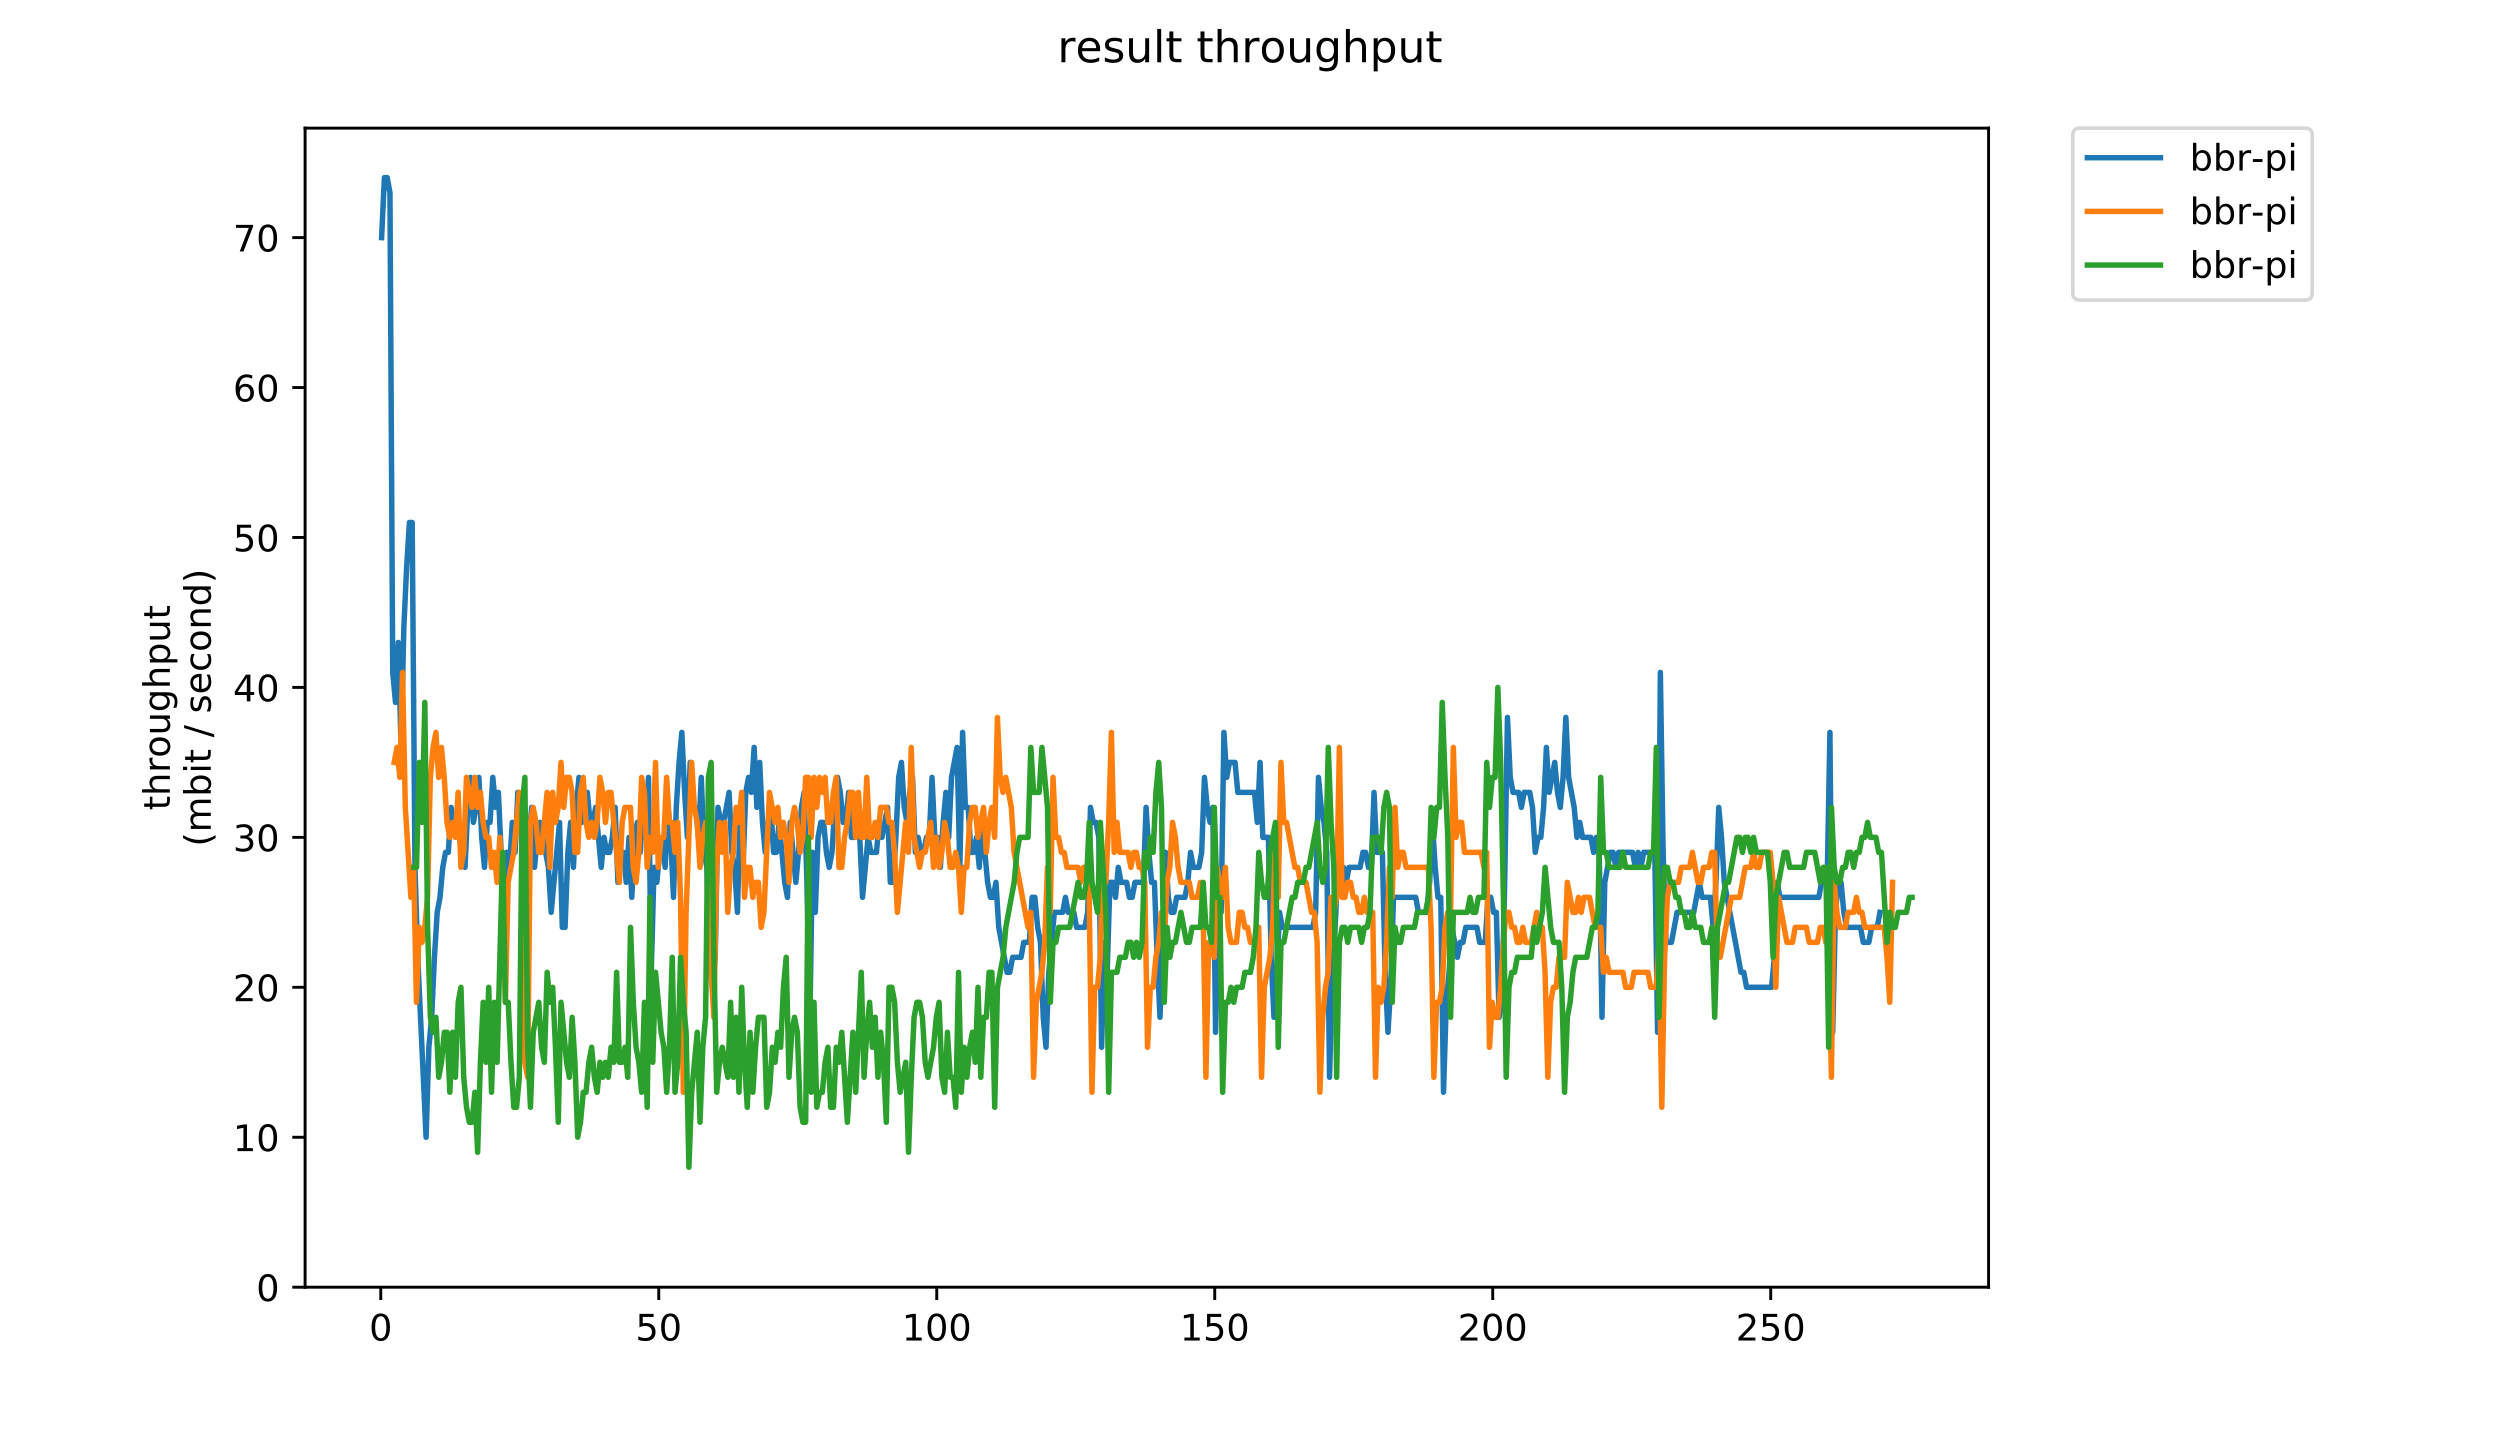 <?xml version="1.0" encoding="utf-8" standalone="no"?>
<!DOCTYPE svg PUBLIC "-//W3C//DTD SVG 1.1//EN"
  "http://www.w3.org/Graphics/SVG/1.1/DTD/svg11.dtd">
<!-- Created with matplotlib (https://matplotlib.org/) -->
<svg height="396pt" version="1.1" viewBox="0 0 684 396" width="684pt" xmlns="http://www.w3.org/2000/svg" xmlns:xlink="http://www.w3.org/1999/xlink">
 <defs>
  <style type="text/css">
*{stroke-linecap:butt;stroke-linejoin:round;}
  </style>
 </defs>
 <g id="figure_1">
  <g id="patch_1">
   <path d="M 0 396 
L 684 396 
L 684 0 
L 0 0 
z
" style="fill:#ffffff;"/>
  </g>
  <g id="axes_1">
   <g id="patch_2">
    <path d="M 83.472 352.174 
L 544.074 352.174 
L 544.074 35.062 
L 83.472 35.062 
z
" style="fill:#ffffff;"/>
   </g>
   <g id="matplotlib.axis_1">
    <g id="xtick_1">
     <g id="line2d_1">
      <defs>
       <path d="M 0 0 
L 0 3.5 
" id="m0b54de9780" style="stroke:#000000;stroke-width:0.8;"/>
      </defs>
      <g>
       <use style="stroke:#000000;stroke-width:0.8;" x="104.179" xlink:href="#m0b54de9780" y="352.174"/>
      </g>
     </g>
     <g id="text_1">
      <!-- 0 -->
      <defs>
       <path d="M 31.781 66.406 
Q 24.172 66.406 20.328 58.906 
Q 16.5 51.422 16.5 36.375 
Q 16.5 21.391 20.328 13.891 
Q 24.172 6.391 31.781 6.391 
Q 39.453 6.391 43.281 13.891 
Q 47.125 21.391 47.125 36.375 
Q 47.125 51.422 43.281 58.906 
Q 39.453 66.406 31.781 66.406 
z
M 31.781 74.219 
Q 44.047 74.219 50.516 64.516 
Q 56.984 54.828 56.984 36.375 
Q 56.984 17.969 50.516 8.266 
Q 44.047 -1.422 31.781 -1.422 
Q 19.531 -1.422 13.062 8.266 
Q 6.594 17.969 6.594 36.375 
Q 6.594 54.828 13.062 64.516 
Q 19.531 74.219 31.781 74.219 
z
" id="DejaVuSans-48"/>
      </defs>
      <g transform="translate(100.998 366.773)scale(0.1 -0.1)">
       <use xlink:href="#DejaVuSans-48"/>
      </g>
     </g>
    </g>
    <g id="xtick_2">
     <g id="line2d_2">
      <g>
       <use style="stroke:#000000;stroke-width:0.8;" x="180.237" xlink:href="#m0b54de9780" y="352.174"/>
      </g>
     </g>
     <g id="text_2">
      <!-- 50 -->
      <defs>
       <path d="M 10.797 72.906 
L 49.516 72.906 
L 49.516 64.594 
L 19.828 64.594 
L 19.828 46.734 
Q 21.969 47.469 24.109 47.828 
Q 26.266 48.188 28.422 48.188 
Q 40.625 48.188 47.75 41.5 
Q 54.891 34.812 54.891 23.391 
Q 54.891 11.625 47.562 5.094 
Q 40.234 -1.422 26.906 -1.422 
Q 22.312 -1.422 17.547 -0.641 
Q 12.797 0.141 7.719 1.703 
L 7.719 11.625 
Q 12.109 9.234 16.797 8.062 
Q 21.484 6.891 26.703 6.891 
Q 35.156 6.891 40.078 11.328 
Q 45.016 15.766 45.016 23.391 
Q 45.016 31 40.078 35.438 
Q 35.156 39.891 26.703 39.891 
Q 22.75 39.891 18.812 39.016 
Q 14.891 38.141 10.797 36.281 
z
" id="DejaVuSans-53"/>
      </defs>
      <g transform="translate(173.874 366.773)scale(0.1 -0.1)">
       <use xlink:href="#DejaVuSans-53"/>
       <use x="63.623" xlink:href="#DejaVuSans-48"/>
      </g>
     </g>
    </g>
    <g id="xtick_3">
     <g id="line2d_3">
      <g>
       <use style="stroke:#000000;stroke-width:0.8;" x="256.294" xlink:href="#m0b54de9780" y="352.174"/>
      </g>
     </g>
     <g id="text_3">
      <!-- 100 -->
      <defs>
       <path d="M 12.406 8.297 
L 28.516 8.297 
L 28.516 63.922 
L 10.984 60.406 
L 10.984 69.391 
L 28.422 72.906 
L 38.281 72.906 
L 38.281 8.297 
L 54.391 8.297 
L 54.391 0 
L 12.406 0 
z
" id="DejaVuSans-49"/>
      </defs>
      <g transform="translate(246.75 366.773)scale(0.1 -0.1)">
       <use xlink:href="#DejaVuSans-49"/>
       <use x="63.623" xlink:href="#DejaVuSans-48"/>
       <use x="127.246" xlink:href="#DejaVuSans-48"/>
      </g>
     </g>
    </g>
    <g id="xtick_4">
     <g id="line2d_4">
      <g>
       <use style="stroke:#000000;stroke-width:0.8;" x="332.352" xlink:href="#m0b54de9780" y="352.174"/>
      </g>
     </g>
     <g id="text_4">
      <!-- 150 -->
      <g transform="translate(322.808 366.773)scale(0.1 -0.1)">
       <use xlink:href="#DejaVuSans-49"/>
       <use x="63.623" xlink:href="#DejaVuSans-53"/>
       <use x="127.246" xlink:href="#DejaVuSans-48"/>
      </g>
     </g>
    </g>
    <g id="xtick_5">
     <g id="line2d_5">
      <g>
       <use style="stroke:#000000;stroke-width:0.8;" x="408.409" xlink:href="#m0b54de9780" y="352.174"/>
      </g>
     </g>
     <g id="text_5">
      <!-- 200 -->
      <defs>
       <path d="M 19.188 8.297 
L 53.609 8.297 
L 53.609 0 
L 7.328 0 
L 7.328 8.297 
Q 12.938 14.109 22.625 23.891 
Q 32.328 33.688 34.812 36.531 
Q 39.547 41.844 41.422 45.531 
Q 43.312 49.219 43.312 52.781 
Q 43.312 58.594 39.234 62.25 
Q 35.156 65.922 28.609 65.922 
Q 23.969 65.922 18.812 64.312 
Q 13.672 62.703 7.812 59.422 
L 7.812 69.391 
Q 13.766 71.781 18.938 73 
Q 24.125 74.219 28.422 74.219 
Q 39.75 74.219 46.484 68.547 
Q 53.219 62.891 53.219 53.422 
Q 53.219 48.922 51.531 44.891 
Q 49.859 40.875 45.406 35.406 
Q 44.188 33.984 37.641 27.219 
Q 31.109 20.453 19.188 8.297 
z
" id="DejaVuSans-50"/>
      </defs>
      <g transform="translate(398.865 366.773)scale(0.1 -0.1)">
       <use xlink:href="#DejaVuSans-50"/>
       <use x="63.623" xlink:href="#DejaVuSans-48"/>
       <use x="127.246" xlink:href="#DejaVuSans-48"/>
      </g>
     </g>
    </g>
    <g id="xtick_6">
     <g id="line2d_6">
      <g>
       <use style="stroke:#000000;stroke-width:0.8;" x="484.467" xlink:href="#m0b54de9780" y="352.174"/>
      </g>
     </g>
     <g id="text_6">
      <!-- 250 -->
      <g transform="translate(474.923 366.773)scale(0.1 -0.1)">
       <use xlink:href="#DejaVuSans-50"/>
       <use x="63.623" xlink:href="#DejaVuSans-53"/>
       <use x="127.246" xlink:href="#DejaVuSans-48"/>
      </g>
     </g>
    </g>
   </g>
   <g id="matplotlib.axis_2">
    <g id="ytick_1">
     <g id="line2d_7">
      <defs>
       <path d="M 0 0 
L -3.5 0 
" id="meb2eb3e13c" style="stroke:#000000;stroke-width:0.8;"/>
      </defs>
      <g>
       <use style="stroke:#000000;stroke-width:0.8;" x="83.472" xlink:href="#meb2eb3e13c" y="352.174"/>
      </g>
     </g>
     <g id="text_7">
      <!-- 0 -->
      <g transform="translate(70.11 355.973)scale(0.1 -0.1)">
       <use xlink:href="#DejaVuSans-48"/>
      </g>
     </g>
    </g>
    <g id="ytick_2">
     <g id="line2d_8">
      <g>
       <use style="stroke:#000000;stroke-width:0.8;" x="83.472" xlink:href="#meb2eb3e13c" y="311.151"/>
      </g>
     </g>
     <g id="text_8">
      <!-- 10 -->
      <g transform="translate(63.747 314.95)scale(0.1 -0.1)">
       <use xlink:href="#DejaVuSans-49"/>
       <use x="63.623" xlink:href="#DejaVuSans-48"/>
      </g>
     </g>
    </g>
    <g id="ytick_3">
     <g id="line2d_9">
      <g>
       <use style="stroke:#000000;stroke-width:0.8;" x="83.472" xlink:href="#meb2eb3e13c" y="270.127"/>
      </g>
     </g>
     <g id="text_9">
      <!-- 20 -->
      <g transform="translate(63.747 273.926)scale(0.1 -0.1)">
       <use xlink:href="#DejaVuSans-50"/>
       <use x="63.623" xlink:href="#DejaVuSans-48"/>
      </g>
     </g>
    </g>
    <g id="ytick_4">
     <g id="line2d_10">
      <g>
       <use style="stroke:#000000;stroke-width:0.8;" x="83.472" xlink:href="#meb2eb3e13c" y="229.104"/>
      </g>
     </g>
     <g id="text_10">
      <!-- 30 -->
      <defs>
       <path d="M 40.578 39.312 
Q 47.656 37.797 51.625 33 
Q 55.609 28.219 55.609 21.188 
Q 55.609 10.406 48.188 4.484 
Q 40.766 -1.422 27.094 -1.422 
Q 22.516 -1.422 17.656 -0.516 
Q 12.797 0.391 7.625 2.203 
L 7.625 11.719 
Q 11.719 9.328 16.594 8.109 
Q 21.484 6.891 26.812 6.891 
Q 36.078 6.891 40.938 10.547 
Q 45.797 14.203 45.797 21.188 
Q 45.797 27.641 41.281 31.266 
Q 36.766 34.906 28.719 34.906 
L 20.219 34.906 
L 20.219 43.016 
L 29.109 43.016 
Q 36.375 43.016 40.234 45.922 
Q 44.094 48.828 44.094 54.297 
Q 44.094 59.906 40.109 62.906 
Q 36.141 65.922 28.719 65.922 
Q 24.656 65.922 20.016 65.031 
Q 15.375 64.156 9.812 62.312 
L 9.812 71.094 
Q 15.438 72.656 20.344 73.438 
Q 25.25 74.219 29.594 74.219 
Q 40.828 74.219 47.359 69.109 
Q 53.906 64.016 53.906 55.328 
Q 53.906 49.266 50.438 45.094 
Q 46.969 40.922 40.578 39.312 
z
" id="DejaVuSans-51"/>
      </defs>
      <g transform="translate(63.747 232.903)scale(0.1 -0.1)">
       <use xlink:href="#DejaVuSans-51"/>
       <use x="63.623" xlink:href="#DejaVuSans-48"/>
      </g>
     </g>
    </g>
    <g id="ytick_5">
     <g id="line2d_11">
      <g>
       <use style="stroke:#000000;stroke-width:0.8;" x="83.472" xlink:href="#meb2eb3e13c" y="188.08"/>
      </g>
     </g>
     <g id="text_11">
      <!-- 40 -->
      <defs>
       <path d="M 37.797 64.312 
L 12.891 25.391 
L 37.797 25.391 
z
M 35.203 72.906 
L 47.609 72.906 
L 47.609 25.391 
L 58.016 25.391 
L 58.016 17.188 
L 47.609 17.188 
L 47.609 0 
L 37.797 0 
L 37.797 17.188 
L 4.891 17.188 
L 4.891 26.703 
z
" id="DejaVuSans-52"/>
      </defs>
      <g transform="translate(63.747 191.879)scale(0.1 -0.1)">
       <use xlink:href="#DejaVuSans-52"/>
       <use x="63.623" xlink:href="#DejaVuSans-48"/>
      </g>
     </g>
    </g>
    <g id="ytick_6">
     <g id="line2d_12">
      <g>
       <use style="stroke:#000000;stroke-width:0.8;" x="83.472" xlink:href="#meb2eb3e13c" y="147.057"/>
      </g>
     </g>
     <g id="text_12">
      <!-- 50 -->
      <g transform="translate(63.747 150.856)scale(0.1 -0.1)">
       <use xlink:href="#DejaVuSans-53"/>
       <use x="63.623" xlink:href="#DejaVuSans-48"/>
      </g>
     </g>
    </g>
    <g id="ytick_7">
     <g id="line2d_13">
      <g>
       <use style="stroke:#000000;stroke-width:0.8;" x="83.472" xlink:href="#meb2eb3e13c" y="106.033"/>
      </g>
     </g>
     <g id="text_13">
      <!-- 60 -->
      <defs>
       <path d="M 33.016 40.375 
Q 26.375 40.375 22.484 35.828 
Q 18.609 31.297 18.609 23.391 
Q 18.609 15.531 22.484 10.953 
Q 26.375 6.391 33.016 6.391 
Q 39.656 6.391 43.531 10.953 
Q 47.406 15.531 47.406 23.391 
Q 47.406 31.297 43.531 35.828 
Q 39.656 40.375 33.016 40.375 
z
M 52.594 71.297 
L 52.594 62.312 
Q 48.875 64.062 45.094 64.984 
Q 41.312 65.922 37.594 65.922 
Q 27.828 65.922 22.672 59.328 
Q 17.531 52.734 16.797 39.406 
Q 19.672 43.656 24.016 45.922 
Q 28.375 48.188 33.594 48.188 
Q 44.578 48.188 50.953 41.516 
Q 57.328 34.859 57.328 23.391 
Q 57.328 12.156 50.688 5.359 
Q 44.047 -1.422 33.016 -1.422 
Q 20.359 -1.422 13.672 8.266 
Q 6.984 17.969 6.984 36.375 
Q 6.984 53.656 15.188 63.938 
Q 23.391 74.219 37.203 74.219 
Q 40.922 74.219 44.703 73.484 
Q 48.484 72.75 52.594 71.297 
z
" id="DejaVuSans-54"/>
      </defs>
      <g transform="translate(63.747 109.832)scale(0.1 -0.1)">
       <use xlink:href="#DejaVuSans-54"/>
       <use x="63.623" xlink:href="#DejaVuSans-48"/>
      </g>
     </g>
    </g>
    <g id="ytick_8">
     <g id="line2d_14">
      <g>
       <use style="stroke:#000000;stroke-width:0.8;" x="83.472" xlink:href="#meb2eb3e13c" y="65.01"/>
      </g>
     </g>
     <g id="text_14">
      <!-- 70 -->
      <defs>
       <path d="M 8.203 72.906 
L 55.078 72.906 
L 55.078 68.703 
L 28.609 0 
L 18.312 0 
L 43.219 64.594 
L 8.203 64.594 
z
" id="DejaVuSans-55"/>
      </defs>
      <g transform="translate(63.747 68.809)scale(0.1 -0.1)">
       <use xlink:href="#DejaVuSans-55"/>
       <use x="63.623" xlink:href="#DejaVuSans-48"/>
      </g>
     </g>
    </g>
    <g id="text_15">
     <!-- throughput -->
     <defs>
      <path d="M 18.312 70.219 
L 18.312 54.688 
L 36.812 54.688 
L 36.812 47.703 
L 18.312 47.703 
L 18.312 18.016 
Q 18.312 11.328 20.141 9.422 
Q 21.969 7.516 27.594 7.516 
L 36.812 7.516 
L 36.812 0 
L 27.594 0 
Q 17.188 0 13.234 3.875 
Q 9.281 7.766 9.281 18.016 
L 9.281 47.703 
L 2.688 47.703 
L 2.688 54.688 
L 9.281 54.688 
L 9.281 70.219 
z
" id="DejaVuSans-116"/>
      <path d="M 54.891 33.016 
L 54.891 0 
L 45.906 0 
L 45.906 32.719 
Q 45.906 40.484 42.875 44.328 
Q 39.844 48.188 33.797 48.188 
Q 26.516 48.188 22.312 43.547 
Q 18.109 38.922 18.109 30.906 
L 18.109 0 
L 9.078 0 
L 9.078 75.984 
L 18.109 75.984 
L 18.109 46.188 
Q 21.344 51.125 25.703 53.562 
Q 30.078 56 35.797 56 
Q 45.219 56 50.047 50.172 
Q 54.891 44.344 54.891 33.016 
z
" id="DejaVuSans-104"/>
      <path d="M 41.109 46.297 
Q 39.594 47.172 37.812 47.578 
Q 36.031 48 33.891 48 
Q 26.266 48 22.188 43.047 
Q 18.109 38.094 18.109 28.812 
L 18.109 0 
L 9.078 0 
L 9.078 54.688 
L 18.109 54.688 
L 18.109 46.188 
Q 20.953 51.172 25.484 53.578 
Q 30.031 56 36.531 56 
Q 37.453 56 38.578 55.875 
Q 39.703 55.766 41.062 55.516 
z
" id="DejaVuSans-114"/>
      <path d="M 30.609 48.391 
Q 23.391 48.391 19.188 42.75 
Q 14.984 37.109 14.984 27.297 
Q 14.984 17.484 19.156 11.844 
Q 23.344 6.203 30.609 6.203 
Q 37.797 6.203 41.984 11.859 
Q 46.188 17.531 46.188 27.297 
Q 46.188 37.016 41.984 42.703 
Q 37.797 48.391 30.609 48.391 
z
M 30.609 56 
Q 42.328 56 49.016 48.375 
Q 55.719 40.766 55.719 27.297 
Q 55.719 13.875 49.016 6.219 
Q 42.328 -1.422 30.609 -1.422 
Q 18.844 -1.422 12.172 6.219 
Q 5.516 13.875 5.516 27.297 
Q 5.516 40.766 12.172 48.375 
Q 18.844 56 30.609 56 
z
" id="DejaVuSans-111"/>
      <path d="M 8.5 21.578 
L 8.5 54.688 
L 17.484 54.688 
L 17.484 21.922 
Q 17.484 14.156 20.5 10.266 
Q 23.531 6.391 29.594 6.391 
Q 36.859 6.391 41.078 11.031 
Q 45.312 15.672 45.312 23.688 
L 45.312 54.688 
L 54.297 54.688 
L 54.297 0 
L 45.312 0 
L 45.312 8.406 
Q 42.047 3.422 37.719 1 
Q 33.406 -1.422 27.688 -1.422 
Q 18.266 -1.422 13.375 4.438 
Q 8.5 10.297 8.5 21.578 
z
M 31.109 56 
z
" id="DejaVuSans-117"/>
      <path d="M 45.406 27.984 
Q 45.406 37.75 41.375 43.109 
Q 37.359 48.484 30.078 48.484 
Q 22.859 48.484 18.828 43.109 
Q 14.797 37.75 14.797 27.984 
Q 14.797 18.266 18.828 12.891 
Q 22.859 7.516 30.078 7.516 
Q 37.359 7.516 41.375 12.891 
Q 45.406 18.266 45.406 27.984 
z
M 54.391 6.781 
Q 54.391 -7.172 48.188 -13.984 
Q 42 -20.797 29.203 -20.797 
Q 24.469 -20.797 20.266 -20.094 
Q 16.062 -19.391 12.109 -17.922 
L 12.109 -9.188 
Q 16.062 -11.328 19.922 -12.344 
Q 23.781 -13.375 27.781 -13.375 
Q 36.625 -13.375 41.016 -8.766 
Q 45.406 -4.156 45.406 5.172 
L 45.406 9.625 
Q 42.625 4.781 38.281 2.391 
Q 33.938 0 27.875 0 
Q 17.828 0 11.672 7.656 
Q 5.516 15.328 5.516 27.984 
Q 5.516 40.672 11.672 48.328 
Q 17.828 56 27.875 56 
Q 33.938 56 38.281 53.609 
Q 42.625 51.219 45.406 46.391 
L 45.406 54.688 
L 54.391 54.688 
z
" id="DejaVuSans-103"/>
      <path d="M 18.109 8.203 
L 18.109 -20.797 
L 9.078 -20.797 
L 9.078 54.688 
L 18.109 54.688 
L 18.109 46.391 
Q 20.953 51.266 25.266 53.625 
Q 29.594 56 35.594 56 
Q 45.562 56 51.781 48.094 
Q 58.016 40.188 58.016 27.297 
Q 58.016 14.406 51.781 6.484 
Q 45.562 -1.422 35.594 -1.422 
Q 29.594 -1.422 25.266 0.953 
Q 20.953 3.328 18.109 8.203 
z
M 48.688 27.297 
Q 48.688 37.203 44.609 42.844 
Q 40.531 48.484 33.406 48.484 
Q 26.266 48.484 22.188 42.844 
Q 18.109 37.203 18.109 27.297 
Q 18.109 17.391 22.188 11.75 
Q 26.266 6.109 33.406 6.109 
Q 40.531 6.109 44.609 11.75 
Q 48.688 17.391 48.688 27.297 
z
" id="DejaVuSans-112"/>
     </defs>
     <g transform="translate(46.47 221.675)rotate(-90)scale(0.1 -0.1)">
      <use xlink:href="#DejaVuSans-116"/>
      <use x="39.209" xlink:href="#DejaVuSans-104"/>
      <use x="102.588" xlink:href="#DejaVuSans-114"/>
      <use x="143.67" xlink:href="#DejaVuSans-111"/>
      <use x="204.852" xlink:href="#DejaVuSans-117"/>
      <use x="268.23" xlink:href="#DejaVuSans-103"/>
      <use x="331.707" xlink:href="#DejaVuSans-104"/>
      <use x="395.086" xlink:href="#DejaVuSans-112"/>
      <use x="458.562" xlink:href="#DejaVuSans-117"/>
      <use x="521.941" xlink:href="#DejaVuSans-116"/>
     </g>
     <!-- (mbit / second) -->
     <defs>
      <path d="M 31 75.875 
Q 24.469 64.656 21.281 53.656 
Q 18.109 42.672 18.109 31.391 
Q 18.109 20.125 21.312 9.062 
Q 24.516 -2 31 -13.188 
L 23.188 -13.188 
Q 15.875 -1.703 12.234 9.375 
Q 8.594 20.453 8.594 31.391 
Q 8.594 42.281 12.203 53.312 
Q 15.828 64.359 23.188 75.875 
z
" id="DejaVuSans-40"/>
      <path d="M 52 44.188 
Q 55.375 50.25 60.062 53.125 
Q 64.75 56 71.094 56 
Q 79.641 56 84.281 50.016 
Q 88.922 44.047 88.922 33.016 
L 88.922 0 
L 79.891 0 
L 79.891 32.719 
Q 79.891 40.578 77.094 44.375 
Q 74.312 48.188 68.609 48.188 
Q 61.625 48.188 57.562 43.547 
Q 53.516 38.922 53.516 30.906 
L 53.516 0 
L 44.484 0 
L 44.484 32.719 
Q 44.484 40.625 41.703 44.406 
Q 38.922 48.188 33.109 48.188 
Q 26.219 48.188 22.156 43.531 
Q 18.109 38.875 18.109 30.906 
L 18.109 0 
L 9.078 0 
L 9.078 54.688 
L 18.109 54.688 
L 18.109 46.188 
Q 21.188 51.219 25.484 53.609 
Q 29.781 56 35.688 56 
Q 41.656 56 45.828 52.969 
Q 50 49.953 52 44.188 
z
" id="DejaVuSans-109"/>
      <path d="M 48.688 27.297 
Q 48.688 37.203 44.609 42.844 
Q 40.531 48.484 33.406 48.484 
Q 26.266 48.484 22.188 42.844 
Q 18.109 37.203 18.109 27.297 
Q 18.109 17.391 22.188 11.75 
Q 26.266 6.109 33.406 6.109 
Q 40.531 6.109 44.609 11.75 
Q 48.688 17.391 48.688 27.297 
z
M 18.109 46.391 
Q 20.953 51.266 25.266 53.625 
Q 29.594 56 35.594 56 
Q 45.562 56 51.781 48.094 
Q 58.016 40.188 58.016 27.297 
Q 58.016 14.406 51.781 6.484 
Q 45.562 -1.422 35.594 -1.422 
Q 29.594 -1.422 25.266 0.953 
Q 20.953 3.328 18.109 8.203 
L 18.109 0 
L 9.078 0 
L 9.078 75.984 
L 18.109 75.984 
z
" id="DejaVuSans-98"/>
      <path d="M 9.422 54.688 
L 18.406 54.688 
L 18.406 0 
L 9.422 0 
z
M 9.422 75.984 
L 18.406 75.984 
L 18.406 64.594 
L 9.422 64.594 
z
" id="DejaVuSans-105"/>
      <path id="DejaVuSans-32"/>
      <path d="M 25.391 72.906 
L 33.688 72.906 
L 8.297 -9.281 
L 0 -9.281 
z
" id="DejaVuSans-47"/>
      <path d="M 44.281 53.078 
L 44.281 44.578 
Q 40.484 46.531 36.375 47.5 
Q 32.281 48.484 27.875 48.484 
Q 21.188 48.484 17.844 46.438 
Q 14.5 44.391 14.5 40.281 
Q 14.5 37.156 16.891 35.375 
Q 19.281 33.594 26.516 31.984 
L 29.594 31.297 
Q 39.156 29.25 43.188 25.516 
Q 47.219 21.781 47.219 15.094 
Q 47.219 7.469 41.188 3.016 
Q 35.156 -1.422 24.609 -1.422 
Q 20.219 -1.422 15.453 -0.562 
Q 10.688 0.297 5.422 2 
L 5.422 11.281 
Q 10.406 8.688 15.234 7.391 
Q 20.062 6.109 24.812 6.109 
Q 31.156 6.109 34.562 8.281 
Q 37.984 10.453 37.984 14.406 
Q 37.984 18.062 35.516 20.016 
Q 33.062 21.969 24.703 23.781 
L 21.578 24.516 
Q 13.234 26.266 9.516 29.906 
Q 5.812 33.547 5.812 39.891 
Q 5.812 47.609 11.281 51.797 
Q 16.75 56 26.812 56 
Q 31.781 56 36.172 55.266 
Q 40.578 54.547 44.281 53.078 
z
" id="DejaVuSans-115"/>
      <path d="M 56.203 29.594 
L 56.203 25.203 
L 14.891 25.203 
Q 15.484 15.922 20.484 11.062 
Q 25.484 6.203 34.422 6.203 
Q 39.594 6.203 44.453 7.469 
Q 49.312 8.734 54.109 11.281 
L 54.109 2.781 
Q 49.266 0.734 44.188 -0.344 
Q 39.109 -1.422 33.891 -1.422 
Q 20.797 -1.422 13.156 6.188 
Q 5.516 13.812 5.516 26.812 
Q 5.516 40.234 12.766 48.109 
Q 20.016 56 32.328 56 
Q 43.359 56 49.781 48.891 
Q 56.203 41.797 56.203 29.594 
z
M 47.219 32.234 
Q 47.125 39.594 43.094 43.984 
Q 39.062 48.391 32.422 48.391 
Q 24.906 48.391 20.391 44.141 
Q 15.875 39.891 15.188 32.172 
z
" id="DejaVuSans-101"/>
      <path d="M 48.781 52.594 
L 48.781 44.188 
Q 44.969 46.297 41.141 47.344 
Q 37.312 48.391 33.406 48.391 
Q 24.656 48.391 19.812 42.844 
Q 14.984 37.312 14.984 27.297 
Q 14.984 17.281 19.812 11.734 
Q 24.656 6.203 33.406 6.203 
Q 37.312 6.203 41.141 7.25 
Q 44.969 8.297 48.781 10.406 
L 48.781 2.094 
Q 45.016 0.344 40.984 -0.531 
Q 36.969 -1.422 32.422 -1.422 
Q 20.062 -1.422 12.781 6.344 
Q 5.516 14.109 5.516 27.297 
Q 5.516 40.672 12.859 48.328 
Q 20.219 56 33.016 56 
Q 37.156 56 41.109 55.141 
Q 45.062 54.297 48.781 52.594 
z
" id="DejaVuSans-99"/>
      <path d="M 54.891 33.016 
L 54.891 0 
L 45.906 0 
L 45.906 32.719 
Q 45.906 40.484 42.875 44.328 
Q 39.844 48.188 33.797 48.188 
Q 26.516 48.188 22.312 43.547 
Q 18.109 38.922 18.109 30.906 
L 18.109 0 
L 9.078 0 
L 9.078 54.688 
L 18.109 54.688 
L 18.109 46.188 
Q 21.344 51.125 25.703 53.562 
Q 30.078 56 35.797 56 
Q 45.219 56 50.047 50.172 
Q 54.891 44.344 54.891 33.016 
z
" id="DejaVuSans-110"/>
      <path d="M 45.406 46.391 
L 45.406 75.984 
L 54.391 75.984 
L 54.391 0 
L 45.406 0 
L 45.406 8.203 
Q 42.578 3.328 38.25 0.953 
Q 33.938 -1.422 27.875 -1.422 
Q 17.969 -1.422 11.734 6.484 
Q 5.516 14.406 5.516 27.297 
Q 5.516 40.188 11.734 48.094 
Q 17.969 56 27.875 56 
Q 33.938 56 38.25 53.625 
Q 42.578 51.266 45.406 46.391 
z
M 14.797 27.297 
Q 14.797 17.391 18.875 11.75 
Q 22.953 6.109 30.078 6.109 
Q 37.203 6.109 41.297 11.75 
Q 45.406 17.391 45.406 27.297 
Q 45.406 37.203 41.297 42.844 
Q 37.203 48.484 30.078 48.484 
Q 22.953 48.484 18.875 42.844 
Q 14.797 37.203 14.797 27.297 
z
" id="DejaVuSans-100"/>
      <path d="M 8.016 75.875 
L 15.828 75.875 
Q 23.141 64.359 26.781 53.312 
Q 30.422 42.281 30.422 31.391 
Q 30.422 20.453 26.781 9.375 
Q 23.141 -1.703 15.828 -13.188 
L 8.016 -13.188 
Q 14.5 -2 17.703 9.062 
Q 20.906 20.125 20.906 31.391 
Q 20.906 42.672 17.703 53.656 
Q 14.5 64.656 8.016 75.875 
z
" id="DejaVuSans-41"/>
     </defs>
     <g transform="translate(57.668 231.609)rotate(-90)scale(0.1 -0.1)">
      <use xlink:href="#DejaVuSans-40"/>
      <use x="39.014" xlink:href="#DejaVuSans-109"/>
      <use x="136.426" xlink:href="#DejaVuSans-98"/>
      <use x="199.902" xlink:href="#DejaVuSans-105"/>
      <use x="227.686" xlink:href="#DejaVuSans-116"/>
      <use x="266.895" xlink:href="#DejaVuSans-32"/>
      <use x="298.682" xlink:href="#DejaVuSans-47"/>
      <use x="332.373" xlink:href="#DejaVuSans-32"/>
      <use x="364.16" xlink:href="#DejaVuSans-115"/>
      <use x="416.26" xlink:href="#DejaVuSans-101"/>
      <use x="477.783" xlink:href="#DejaVuSans-99"/>
      <use x="532.764" xlink:href="#DejaVuSans-111"/>
      <use x="593.945" xlink:href="#DejaVuSans-110"/>
      <use x="657.324" xlink:href="#DejaVuSans-100"/>
      <use x="720.801" xlink:href="#DejaVuSans-41"/>
     </g>
    </g>
   </g>
   <g id="line2d_15">
    <path clip-path="url(#pe7eddfa521)" d="M 104.409 65.01 
L 105.169 48.6 
L 105.93 48.6 
L 106.691 52.703 
L 107.451 183.978 
L 108.212 192.183 
L 108.972 175.773 
L 109.733 204.49 
L 110.493 171.671 
L 111.254 155.261 
L 112.015 142.954 
L 112.775 142.954 
L 113.536 237.308 
L 114.296 261.922 
L 116.578 311.151 
L 117.339 286.537 
L 118.099 278.332 
L 118.86 261.922 
L 119.62 249.615 
L 120.381 245.513 
L 121.141 237.308 
L 121.902 233.206 
L 122.663 233.206 
L 123.423 220.899 
L 124.184 225.001 
L 124.944 225.001 
L 127.226 237.308 
L 127.987 220.899 
L 128.747 212.694 
L 129.508 225.001 
L 130.268 220.899 
L 131.029 212.694 
L 131.789 229.104 
L 132.55 237.308 
L 133.311 225.001 
L 134.071 225.001 
L 134.832 212.694 
L 135.592 220.899 
L 136.353 216.797 
L 137.114 233.206 
L 137.874 241.411 
L 138.635 233.206 
L 139.395 237.308 
L 140.156 225.001 
L 140.916 233.206 
L 141.677 216.797 
L 142.438 220.899 
L 143.198 229.104 
L 143.959 233.206 
L 144.719 229.104 
L 145.48 220.899 
L 146.24 237.308 
L 147.001 229.104 
L 147.762 225.001 
L 150.043 237.308 
L 150.804 249.615 
L 153.086 225.001 
L 153.846 253.718 
L 154.607 253.718 
L 155.367 233.206 
L 156.128 225.001 
L 156.888 237.308 
L 157.649 220.899 
L 158.41 212.694 
L 159.17 225.001 
L 159.931 216.797 
L 160.691 216.797 
L 161.452 225.001 
L 162.213 225.001 
L 162.973 220.899 
L 164.494 237.308 
L 165.255 229.104 
L 166.015 233.206 
L 166.776 233.206 
L 167.537 229.104 
L 168.297 220.899 
L 169.058 241.411 
L 169.818 233.206 
L 170.579 233.206 
L 171.339 241.411 
L 172.1 229.104 
L 172.861 245.513 
L 173.621 229.104 
L 174.382 225.001 
L 175.142 233.206 
L 175.903 220.899 
L 176.663 229.104 
L 177.424 212.694 
L 178.185 266.025 
L 178.945 237.308 
L 179.706 241.411 
L 180.466 233.206 
L 181.227 229.104 
L 181.987 237.308 
L 182.748 220.899 
L 183.509 229.104 
L 184.269 245.513 
L 185.03 220.899 
L 185.79 208.592 
L 186.551 200.387 
L 187.311 216.797 
L 188.072 229.104 
L 188.833 208.592 
L 189.593 220.899 
L 190.354 220.899 
L 191.114 229.104 
L 191.875 212.694 
L 192.636 233.206 
L 193.396 237.308 
L 194.157 261.922 
L 194.917 270.127 
L 195.678 261.922 
L 196.438 220.899 
L 197.199 225.001 
L 197.96 225.001 
L 199.481 216.797 
L 200.241 233.206 
L 201.002 237.308 
L 201.762 249.615 
L 202.523 220.899 
L 203.284 237.308 
L 204.044 216.797 
L 204.805 212.694 
L 205.565 216.797 
L 206.326 204.49 
L 207.086 220.899 
L 207.847 208.592 
L 208.608 225.001 
L 209.368 233.206 
L 210.129 225.001 
L 210.889 220.899 
L 211.65 233.206 
L 212.41 233.206 
L 213.171 225.001 
L 214.692 241.411 
L 215.453 245.513 
L 216.213 225.001 
L 217.735 241.411 
L 218.495 233.206 
L 219.256 220.899 
L 220.016 216.797 
L 220.777 241.411 
L 221.537 282.434 
L 222.298 233.206 
L 223.059 249.615 
L 223.819 229.104 
L 224.58 225.001 
L 225.34 225.001 
L 226.101 233.206 
L 226.861 237.308 
L 227.622 233.206 
L 228.383 220.899 
L 229.143 212.694 
L 229.904 216.797 
L 230.664 225.001 
L 231.425 225.001 
L 232.185 216.797 
L 232.946 229.104 
L 233.707 229.104 
L 234.467 220.899 
L 235.228 229.104 
L 235.988 245.513 
L 237.509 229.104 
L 238.27 233.206 
L 239.791 233.206 
L 240.552 225.001 
L 241.312 229.104 
L 242.833 220.899 
L 243.594 241.411 
L 244.355 241.411 
L 245.115 229.104 
L 245.876 212.694 
L 246.636 208.592 
L 247.397 220.899 
L 248.158 225.001 
L 248.918 216.797 
L 249.679 212.694 
L 250.439 233.206 
L 251.2 229.104 
L 251.96 233.206 
L 252.721 233.206 
L 253.482 229.104 
L 254.242 229.104 
L 255.003 212.694 
L 255.763 229.104 
L 256.524 229.104 
L 257.284 237.308 
L 258.045 225.001 
L 258.806 216.797 
L 259.566 229.104 
L 260.327 212.694 
L 261.848 204.49 
L 262.608 237.308 
L 263.369 200.387 
L 264.13 220.899 
L 264.89 220.899 
L 265.651 233.206 
L 266.411 233.206 
L 267.172 229.104 
L 267.932 237.308 
L 268.693 225.001 
L 270.214 241.411 
L 270.975 245.513 
L 271.735 245.513 
L 272.496 241.411 
L 273.257 253.718 
L 275.538 266.025 
L 276.299 266.025 
L 277.059 261.922 
L 279.341 261.922 
L 280.102 257.82 
L 281.623 257.82 
L 282.383 245.513 
L 283.144 245.513 
L 283.905 253.718 
L 284.665 257.82 
L 285.426 278.332 
L 286.186 286.537 
L 286.947 266.025 
L 288.468 249.615 
L 290.75 249.615 
L 291.51 245.513 
L 292.271 249.615 
L 293.792 249.615 
L 294.553 253.718 
L 296.834 253.718 
L 297.595 249.615 
L 298.356 220.899 
L 299.116 225.001 
L 299.877 225.001 
L 300.637 229.104 
L 301.398 286.537 
L 302.158 257.82 
L 302.919 266.025 
L 303.68 241.411 
L 304.44 241.411 
L 305.201 245.513 
L 305.961 237.308 
L 306.722 241.411 
L 308.243 241.411 
L 309.004 245.513 
L 309.764 245.513 
L 310.525 241.411 
L 312.806 241.411 
L 313.567 220.899 
L 314.328 233.206 
L 315.088 241.411 
L 315.849 241.411 
L 316.609 261.922 
L 317.37 278.332 
L 318.13 257.82 
L 318.891 233.206 
L 319.652 245.513 
L 320.412 249.615 
L 321.173 249.615 
L 321.933 245.513 
L 324.215 245.513 
L 324.976 241.411 
L 325.736 233.206 
L 326.497 237.308 
L 328.018 237.308 
L 328.779 233.206 
L 329.539 212.694 
L 330.3 220.899 
L 331.06 225.001 
L 331.821 220.899 
L 332.581 282.434 
L 333.342 249.615 
L 334.103 249.615 
L 334.863 200.387 
L 335.624 212.694 
L 336.384 208.592 
L 337.905 208.592 
L 338.666 216.797 
L 343.229 216.797 
L 343.99 225.001 
L 344.751 208.592 
L 345.511 229.104 
L 347.032 229.104 
L 347.793 261.922 
L 348.553 278.332 
L 349.314 266.025 
L 350.075 249.615 
L 350.835 253.718 
L 359.202 253.718 
L 359.962 249.615 
L 360.723 212.694 
L 361.483 220.899 
L 362.244 225.001 
L 363.004 233.206 
L 363.765 294.741 
L 364.526 266.025 
L 365.286 253.718 
L 366.047 237.308 
L 367.568 237.308 
L 368.328 241.411 
L 369.089 237.308 
L 372.131 237.308 
L 372.892 233.206 
L 373.652 233.206 
L 374.413 237.308 
L 375.174 237.308 
L 375.934 216.797 
L 376.695 233.206 
L 378.216 233.206 
L 378.976 266.025 
L 379.737 282.434 
L 380.498 270.127 
L 381.258 245.513 
L 387.343 245.513 
L 388.103 249.615 
L 390.385 249.615 
L 391.146 241.411 
L 391.906 225.001 
L 392.667 237.308 
L 393.427 245.513 
L 394.188 245.513 
L 394.949 298.844 
L 395.709 274.23 
L 396.47 266.025 
L 397.23 253.718 
L 398.751 261.922 
L 399.512 257.82 
L 400.273 257.82 
L 401.033 253.718 
L 404.075 253.718 
L 404.836 257.82 
L 406.357 257.82 
L 407.118 245.513 
L 407.878 245.513 
L 408.639 249.615 
L 409.4 249.615 
L 410.16 278.332 
L 410.921 274.23 
L 411.681 241.411 
L 412.442 196.285 
L 413.202 212.694 
L 413.963 216.797 
L 415.484 216.797 
L 416.245 220.899 
L 417.005 216.797 
L 418.526 216.797 
L 419.287 220.899 
L 420.048 233.206 
L 420.808 229.104 
L 421.569 229.104 
L 422.329 220.899 
L 423.09 204.49 
L 423.85 216.797 
L 425.372 208.592 
L 426.132 216.797 
L 426.893 220.899 
L 427.653 212.694 
L 428.414 196.285 
L 429.174 212.694 
L 430.696 220.899 
L 431.456 229.104 
L 432.217 225.001 
L 432.977 229.104 
L 435.259 229.104 
L 436.02 233.206 
L 436.78 229.104 
L 437.541 233.206 
L 438.301 278.332 
L 439.062 241.411 
L 440.583 233.206 
L 441.344 233.206 
L 442.104 237.308 
L 442.865 233.206 
L 446.668 233.206 
L 447.428 237.308 
L 448.189 233.206 
L 448.949 237.308 
L 449.71 233.206 
L 452.752 233.206 
L 453.513 282.434 
L 454.273 183.978 
L 455.034 233.206 
L 455.795 257.82 
L 457.316 257.82 
L 458.837 249.615 
L 463.4 249.615 
L 464.922 241.411 
L 465.682 245.513 
L 467.964 245.513 
L 468.724 253.718 
L 469.485 241.411 
L 470.246 220.899 
L 471.006 229.104 
L 471.767 241.411 
L 476.33 266.025 
L 477.091 266.025 
L 477.851 270.127 
L 484.696 270.127 
L 485.457 261.922 
L 486.218 241.411 
L 486.978 245.513 
L 497.626 245.513 
L 498.387 241.411 
L 499.908 241.411 
L 500.669 200.387 
L 501.429 282.434 
L 502.19 249.615 
L 502.95 241.411 
L 503.711 241.411 
L 504.471 249.615 
L 505.232 253.718 
L 509.035 253.718 
L 509.795 257.82 
L 511.317 257.82 
L 512.077 253.718 
L 513.598 253.718 
L 514.359 249.615 
L 514.359 249.615 
" style="fill:none;stroke:#1f77b4;stroke-linecap:square;stroke-width:1.5;"/>
   </g>
   <g id="line2d_16">
    <path clip-path="url(#pe7eddfa521)" d="M 107.851 208.592 
L 108.612 204.49 
L 109.372 212.694 
L 110.133 183.978 
L 110.893 220.899 
L 112.415 245.513 
L 113.175 237.308 
L 113.936 274.23 
L 114.696 253.718 
L 115.457 257.82 
L 116.217 253.718 
L 116.978 245.513 
L 117.739 212.694 
L 118.499 204.49 
L 119.26 200.387 
L 120.02 212.694 
L 120.781 204.49 
L 121.541 212.694 
L 122.302 225.001 
L 123.063 229.104 
L 123.823 225.001 
L 124.584 229.104 
L 125.344 216.797 
L 126.105 237.308 
L 126.866 233.206 
L 127.626 212.694 
L 129.147 220.899 
L 129.908 212.694 
L 130.668 220.899 
L 131.429 216.797 
L 132.19 225.001 
L 132.95 229.104 
L 133.711 229.104 
L 134.471 237.308 
L 135.232 233.206 
L 135.992 241.411 
L 136.753 229.104 
L 137.514 241.411 
L 138.274 274.23 
L 139.035 241.411 
L 140.556 233.206 
L 142.077 216.797 
L 142.838 233.206 
L 143.598 290.639 
L 144.359 294.741 
L 145.119 225.001 
L 145.88 220.899 
L 146.64 225.001 
L 147.401 233.206 
L 148.162 233.206 
L 149.683 216.797 
L 150.443 237.308 
L 151.204 216.797 
L 151.965 225.001 
L 152.725 220.899 
L 153.486 208.592 
L 154.246 220.899 
L 155.007 212.694 
L 155.767 212.694 
L 156.528 216.797 
L 157.289 233.206 
L 158.049 233.206 
L 158.81 216.797 
L 159.57 212.694 
L 160.331 225.001 
L 161.091 229.104 
L 161.852 225.001 
L 162.613 229.104 
L 163.373 225.001 
L 164.134 212.694 
L 164.894 216.797 
L 165.655 225.001 
L 166.415 216.797 
L 167.176 216.797 
L 169.458 241.411 
L 170.218 225.001 
L 170.979 220.899 
L 172.5 220.899 
L 173.261 237.308 
L 174.021 241.411 
L 174.782 233.206 
L 175.542 212.694 
L 176.303 216.797 
L 177.064 237.308 
L 177.824 229.104 
L 178.585 233.206 
L 179.345 208.592 
L 180.106 237.308 
L 180.866 229.104 
L 181.627 229.104 
L 182.388 212.694 
L 183.148 225.001 
L 183.909 225.001 
L 184.669 233.206 
L 185.43 225.001 
L 186.19 245.513 
L 186.951 298.844 
L 187.712 249.615 
L 189.233 208.592 
L 189.993 220.899 
L 190.754 225.001 
L 191.514 237.308 
L 192.275 229.104 
L 193.036 225.001 
L 193.796 225.001 
L 194.557 266.025 
L 195.317 278.332 
L 196.078 237.308 
L 196.838 225.001 
L 197.599 233.206 
L 198.36 225.001 
L 199.12 249.615 
L 199.881 237.308 
L 200.641 233.206 
L 201.402 220.899 
L 202.162 225.001 
L 202.923 216.797 
L 203.684 245.513 
L 204.444 237.308 
L 205.205 237.308 
L 205.965 245.513 
L 206.726 241.411 
L 207.487 241.411 
L 208.247 253.718 
L 209.008 249.615 
L 210.529 216.797 
L 212.05 225.001 
L 212.811 220.899 
L 213.571 229.104 
L 214.332 225.001 
L 215.092 229.104 
L 215.853 241.411 
L 216.613 225.001 
L 217.374 220.899 
L 218.135 225.001 
L 218.895 233.206 
L 219.656 229.104 
L 220.416 212.694 
L 221.177 212.694 
L 221.937 229.104 
L 222.698 212.694 
L 223.459 220.899 
L 224.219 212.694 
L 224.98 216.797 
L 225.74 212.694 
L 226.501 225.001 
L 227.261 225.001 
L 228.022 216.797 
L 228.783 212.694 
L 229.543 237.308 
L 230.304 237.308 
L 231.064 229.104 
L 231.825 225.001 
L 232.586 216.797 
L 233.346 216.797 
L 234.107 229.104 
L 234.867 216.797 
L 235.628 229.104 
L 236.388 229.104 
L 237.149 212.694 
L 237.91 229.104 
L 238.67 229.104 
L 239.431 225.001 
L 240.191 229.104 
L 240.952 220.899 
L 242.473 220.899 
L 243.234 225.001 
L 243.994 225.001 
L 244.755 233.206 
L 245.515 249.615 
L 247.797 225.001 
L 248.558 233.206 
L 249.318 204.49 
L 250.079 229.104 
L 251.6 237.308 
L 252.36 233.206 
L 253.121 233.206 
L 254.642 225.001 
L 255.403 237.308 
L 256.163 229.104 
L 256.924 237.308 
L 257.684 233.206 
L 258.445 225.001 
L 259.206 229.104 
L 259.966 237.308 
L 260.727 237.308 
L 261.487 233.206 
L 262.248 237.308 
L 263.009 249.615 
L 263.769 237.308 
L 264.53 237.308 
L 265.29 225.001 
L 266.051 220.899 
L 266.811 220.899 
L 267.572 229.104 
L 269.093 220.899 
L 269.854 233.206 
L 270.614 225.001 
L 271.375 220.899 
L 272.135 229.104 
L 272.896 196.285 
L 273.657 212.694 
L 274.417 216.797 
L 275.178 212.694 
L 276.699 220.899 
L 277.459 233.206 
L 281.262 253.718 
L 282.023 249.615 
L 282.783 294.741 
L 283.544 274.23 
L 285.065 266.025 
L 285.826 257.82 
L 286.586 237.308 
L 287.347 249.615 
L 288.108 212.694 
L 288.868 229.104 
L 289.629 229.104 
L 290.389 233.206 
L 291.15 233.206 
L 291.91 237.308 
L 294.953 237.308 
L 295.713 241.411 
L 296.474 237.308 
L 297.234 237.308 
L 297.995 245.513 
L 298.756 298.844 
L 299.516 270.127 
L 300.277 270.127 
L 301.037 261.922 
L 301.798 233.206 
L 302.558 241.411 
L 303.319 225.001 
L 304.08 200.387 
L 304.84 233.206 
L 305.601 225.001 
L 306.361 233.206 
L 308.643 233.206 
L 309.404 237.308 
L 310.164 233.206 
L 310.925 233.206 
L 311.685 237.308 
L 312.446 237.308 
L 313.206 241.411 
L 313.967 286.537 
L 314.728 270.127 
L 315.488 270.127 
L 316.249 261.922 
L 317.009 257.82 
L 317.77 249.615 
L 318.531 257.82 
L 319.291 241.411 
L 320.052 237.308 
L 320.812 225.001 
L 321.573 229.104 
L 322.333 237.308 
L 323.094 241.411 
L 325.376 241.411 
L 326.136 245.513 
L 327.657 245.513 
L 328.418 241.411 
L 329.179 249.615 
L 329.939 294.741 
L 330.7 257.82 
L 331.46 257.82 
L 332.221 261.922 
L 332.981 237.308 
L 334.503 245.513 
L 335.263 237.308 
L 336.024 253.718 
L 336.784 257.82 
L 338.305 257.82 
L 339.066 249.615 
L 339.827 249.615 
L 340.587 253.718 
L 341.348 253.718 
L 342.108 257.82 
L 343.63 257.82 
L 344.39 253.718 
L 345.151 294.741 
L 345.911 270.127 
L 347.432 261.922 
L 348.193 253.718 
L 348.954 229.104 
L 349.714 245.513 
L 350.475 208.592 
L 351.235 225.001 
L 351.996 225.001 
L 354.278 237.308 
L 355.038 237.308 
L 355.799 241.411 
L 357.32 241.411 
L 358.841 249.615 
L 359.602 249.615 
L 360.362 257.82 
L 361.123 298.844 
L 361.883 278.332 
L 362.644 270.127 
L 363.404 266.025 
L 364.165 245.513 
L 364.926 249.615 
L 365.686 245.513 
L 366.447 204.49 
L 367.207 245.513 
L 367.968 245.513 
L 368.728 241.411 
L 369.489 241.411 
L 370.25 245.513 
L 371.01 245.513 
L 371.771 249.615 
L 372.531 249.615 
L 373.292 245.513 
L 374.053 249.615 
L 375.574 249.615 
L 376.334 294.741 
L 377.095 270.127 
L 377.855 274.23 
L 378.616 270.127 
L 379.377 257.82 
L 380.137 237.308 
L 380.898 245.513 
L 381.658 220.899 
L 382.419 237.308 
L 383.179 233.206 
L 383.94 233.206 
L 384.701 237.308 
L 390.785 237.308 
L 391.546 253.718 
L 392.306 294.741 
L 393.067 274.23 
L 393.827 274.23 
L 394.588 270.127 
L 395.349 253.718 
L 396.109 249.615 
L 396.87 249.615 
L 397.63 204.49 
L 398.391 229.104 
L 399.152 225.001 
L 399.912 225.001 
L 400.673 233.206 
L 405.236 233.206 
L 405.997 237.308 
L 406.757 233.206 
L 407.518 286.537 
L 408.278 274.23 
L 409.039 278.332 
L 409.8 278.332 
L 410.56 270.127 
L 411.321 257.82 
L 412.081 249.615 
L 412.842 249.615 
L 413.602 253.718 
L 414.363 253.718 
L 415.124 257.82 
L 415.884 257.82 
L 416.645 253.718 
L 417.405 257.82 
L 418.926 257.82 
L 420.448 249.615 
L 421.208 253.718 
L 421.969 253.718 
L 422.729 266.025 
L 423.49 294.741 
L 424.251 274.23 
L 425.011 270.127 
L 425.772 270.127 
L 426.532 261.922 
L 428.053 261.922 
L 428.814 241.411 
L 430.335 249.615 
L 431.096 249.615 
L 431.856 245.513 
L 432.617 249.615 
L 433.377 245.513 
L 434.899 245.513 
L 436.42 253.718 
L 437.941 253.718 
L 438.701 266.025 
L 439.462 261.922 
L 440.223 266.025 
L 444.025 266.025 
L 444.786 270.127 
L 446.307 270.127 
L 447.068 266.025 
L 450.871 266.025 
L 451.631 270.127 
L 453.152 270.127 
L 453.913 257.82 
L 454.674 302.946 
L 455.434 261.922 
L 456.195 245.513 
L 456.955 241.411 
L 459.237 241.411 
L 459.998 237.308 
L 462.279 237.308 
L 463.04 233.206 
L 464.561 241.411 
L 465.322 241.411 
L 466.082 237.308 
L 467.603 237.308 
L 468.364 233.206 
L 469.124 233.206 
L 469.885 261.922 
L 470.646 261.922 
L 473.688 245.513 
L 475.97 245.513 
L 477.491 237.308 
L 479.012 237.308 
L 479.773 233.206 
L 480.533 237.308 
L 481.294 237.308 
L 482.054 233.206 
L 484.336 233.206 
L 485.097 241.411 
L 485.857 270.127 
L 486.618 245.513 
L 488.899 257.82 
L 490.421 257.82 
L 491.181 253.718 
L 494.223 253.718 
L 494.984 257.82 
L 497.266 257.82 
L 498.026 253.718 
L 498.787 253.718 
L 499.547 257.82 
L 500.308 257.82 
L 501.069 294.741 
L 501.829 241.411 
L 502.59 249.615 
L 503.35 253.718 
L 504.871 253.718 
L 505.632 249.615 
L 507.153 249.615 
L 507.914 245.513 
L 508.674 249.615 
L 509.435 249.615 
L 510.196 253.718 
L 515.52 253.718 
L 516.28 261.922 
L 517.041 274.23 
L 517.801 241.411 
L 517.801 241.411 
" style="fill:none;stroke:#ff7f0e;stroke-linecap:square;stroke-width:1.5;"/>
   </g>
   <g id="line2d_17">
    <path clip-path="url(#pe7eddfa521)" d="M 113.187 237.308 
L 113.948 237.308 
L 114.708 208.592 
L 115.469 225.001 
L 116.23 192.183 
L 116.99 253.718 
L 117.751 278.332 
L 118.511 282.434 
L 119.272 278.332 
L 120.033 294.741 
L 120.793 290.639 
L 121.554 282.434 
L 122.314 282.434 
L 123.075 298.844 
L 123.835 282.434 
L 124.596 294.741 
L 125.357 274.23 
L 126.117 270.127 
L 126.878 294.741 
L 127.638 302.946 
L 128.399 307.048 
L 129.159 307.048 
L 129.92 298.844 
L 130.681 315.253 
L 131.441 290.639 
L 132.202 274.23 
L 132.962 290.639 
L 133.723 270.127 
L 134.483 298.844 
L 135.244 274.23 
L 136.005 290.639 
L 137.526 233.206 
L 138.286 274.23 
L 139.047 274.23 
L 139.807 290.639 
L 140.568 302.946 
L 141.329 302.946 
L 142.089 294.741 
L 142.85 220.899 
L 143.61 212.694 
L 144.371 286.537 
L 145.132 302.946 
L 145.892 282.434 
L 147.413 274.23 
L 148.174 286.537 
L 148.934 290.639 
L 149.695 266.025 
L 150.456 274.23 
L 151.216 270.127 
L 151.977 286.537 
L 152.737 307.048 
L 153.498 274.23 
L 155.019 290.639 
L 155.78 294.741 
L 156.54 278.332 
L 157.301 290.639 
L 158.061 311.151 
L 158.822 307.048 
L 159.582 298.844 
L 160.343 298.844 
L 161.104 290.639 
L 161.864 286.537 
L 162.625 294.741 
L 163.385 298.844 
L 164.146 290.639 
L 164.906 294.741 
L 165.667 290.639 
L 166.428 294.741 
L 167.188 286.537 
L 167.949 290.639 
L 168.709 266.025 
L 169.47 290.639 
L 170.23 290.639 
L 170.991 286.537 
L 171.752 294.741 
L 172.512 253.718 
L 173.273 274.23 
L 174.033 286.537 
L 174.794 290.639 
L 175.555 298.844 
L 176.315 274.23 
L 177.076 302.946 
L 177.836 245.513 
L 178.597 290.639 
L 179.357 266.025 
L 180.879 282.434 
L 181.639 286.537 
L 182.4 298.844 
L 183.16 286.537 
L 183.921 261.922 
L 184.681 298.844 
L 185.442 290.639 
L 186.203 261.922 
L 186.963 274.23 
L 187.724 282.434 
L 188.484 319.355 
L 189.245 298.844 
L 190.766 282.434 
L 191.527 307.048 
L 192.287 286.537 
L 193.048 278.332 
L 193.808 212.694 
L 194.569 208.592 
L 195.329 261.922 
L 196.09 298.844 
L 196.851 290.639 
L 197.611 286.537 
L 199.132 294.741 
L 199.893 274.23 
L 200.654 294.741 
L 201.414 278.332 
L 202.175 298.844 
L 202.935 270.127 
L 203.696 290.639 
L 204.456 302.946 
L 205.217 282.434 
L 205.978 298.844 
L 206.738 286.537 
L 207.499 278.332 
L 209.02 278.332 
L 209.78 302.946 
L 210.541 298.844 
L 211.302 286.537 
L 212.062 290.639 
L 212.823 282.434 
L 213.583 286.537 
L 214.344 270.127 
L 215.104 261.922 
L 215.865 294.741 
L 216.626 282.434 
L 217.386 278.332 
L 218.147 282.434 
L 218.907 302.946 
L 219.668 307.048 
L 220.428 307.048 
L 221.189 229.104 
L 221.95 298.844 
L 222.71 274.23 
L 223.471 302.946 
L 224.231 298.844 
L 224.992 298.844 
L 225.752 290.639 
L 226.513 286.537 
L 227.274 302.946 
L 228.034 302.946 
L 228.795 286.537 
L 229.555 290.639 
L 230.316 282.434 
L 231.837 307.048 
L 233.358 282.434 
L 234.119 298.844 
L 235.64 266.025 
L 236.401 294.741 
L 237.161 282.434 
L 237.922 274.23 
L 238.682 286.537 
L 239.443 278.332 
L 240.203 294.741 
L 240.964 282.434 
L 241.725 290.639 
L 242.485 307.048 
L 243.246 270.127 
L 244.006 270.127 
L 244.767 274.23 
L 245.527 290.639 
L 246.288 298.844 
L 247.809 290.639 
L 248.57 315.253 
L 249.33 294.741 
L 250.091 278.332 
L 250.851 274.23 
L 251.612 274.23 
L 252.373 278.332 
L 253.133 290.639 
L 253.894 294.741 
L 255.415 286.537 
L 256.176 278.332 
L 256.936 274.23 
L 257.697 294.741 
L 258.457 298.844 
L 259.218 282.434 
L 259.978 294.741 
L 260.739 294.741 
L 261.5 302.946 
L 262.26 266.025 
L 263.021 298.844 
L 263.781 286.537 
L 264.542 294.741 
L 265.302 286.537 
L 266.063 282.434 
L 266.824 290.639 
L 267.584 270.127 
L 268.345 294.741 
L 269.105 278.332 
L 269.866 278.332 
L 270.626 266.025 
L 271.387 266.025 
L 272.148 302.946 
L 272.908 270.127 
L 274.429 261.922 
L 275.19 253.718 
L 277.472 241.411 
L 278.232 233.206 
L 278.993 229.104 
L 281.274 229.104 
L 282.035 204.49 
L 282.796 216.797 
L 284.317 216.797 
L 285.077 204.49 
L 286.599 220.899 
L 287.359 274.23 
L 288.12 257.82 
L 288.88 257.82 
L 289.641 253.718 
L 292.683 253.718 
L 294.965 241.411 
L 295.725 245.513 
L 296.486 245.513 
L 297.247 241.411 
L 298.007 225.001 
L 298.768 241.411 
L 300.289 249.615 
L 301.049 225.001 
L 302.571 249.615 
L 303.331 298.844 
L 304.092 266.025 
L 305.613 266.025 
L 306.373 261.922 
L 307.895 261.922 
L 308.655 257.82 
L 309.416 257.82 
L 310.176 261.922 
L 310.937 257.82 
L 311.698 261.922 
L 312.458 257.82 
L 313.219 233.206 
L 313.979 237.308 
L 314.74 229.104 
L 315.5 233.206 
L 316.261 216.797 
L 317.022 208.592 
L 317.782 220.899 
L 318.543 274.23 
L 319.303 253.718 
L 320.064 261.922 
L 320.824 257.82 
L 321.585 257.82 
L 323.106 249.615 
L 324.627 257.82 
L 325.388 257.82 
L 326.148 253.718 
L 328.43 253.718 
L 329.191 241.411 
L 329.951 253.718 
L 330.712 253.718 
L 331.472 257.82 
L 332.233 220.899 
L 332.994 245.513 
L 333.754 245.513 
L 334.515 298.844 
L 335.275 274.23 
L 336.036 274.23 
L 336.797 270.127 
L 337.557 274.23 
L 338.318 270.127 
L 339.839 270.127 
L 340.599 266.025 
L 342.121 266.025 
L 342.881 261.922 
L 343.642 253.718 
L 344.402 233.206 
L 345.163 241.411 
L 345.923 245.513 
L 346.684 245.513 
L 347.445 233.206 
L 348.966 225.001 
L 349.726 286.537 
L 350.487 257.82 
L 351.247 257.82 
L 353.529 245.513 
L 354.29 245.513 
L 355.05 241.411 
L 356.571 241.411 
L 357.332 237.308 
L 358.093 237.308 
L 360.374 225.001 
L 361.135 237.308 
L 361.895 241.411 
L 362.656 237.308 
L 363.417 204.49 
L 364.177 225.001 
L 364.938 237.308 
L 365.698 294.741 
L 366.459 257.82 
L 367.22 253.718 
L 367.98 253.718 
L 368.741 257.82 
L 369.501 253.718 
L 371.783 253.718 
L 372.544 257.82 
L 373.304 253.718 
L 374.065 253.718 
L 374.825 249.615 
L 375.586 229.104 
L 377.107 229.104 
L 377.868 233.206 
L 378.628 220.899 
L 379.389 216.797 
L 380.149 220.899 
L 380.91 274.23 
L 381.67 253.718 
L 382.431 257.82 
L 383.192 257.82 
L 383.952 253.718 
L 386.994 253.718 
L 387.755 249.615 
L 390.037 249.615 
L 390.797 245.513 
L 391.558 220.899 
L 392.319 229.104 
L 393.079 220.899 
L 393.84 220.899 
L 394.6 192.183 
L 395.361 212.694 
L 396.121 229.104 
L 396.882 278.332 
L 397.643 249.615 
L 401.445 249.615 
L 402.206 245.513 
L 402.967 249.615 
L 403.727 249.615 
L 404.488 245.513 
L 406.009 245.513 
L 406.769 208.592 
L 407.53 220.899 
L 408.291 212.694 
L 409.051 212.694 
L 409.812 188.08 
L 410.572 208.592 
L 411.333 245.513 
L 412.093 294.741 
L 412.854 270.127 
L 413.615 266.025 
L 414.375 266.025 
L 415.136 261.922 
L 418.939 261.922 
L 419.699 253.718 
L 420.46 257.82 
L 421.981 249.615 
L 422.742 237.308 
L 424.263 253.718 
L 425.023 257.82 
L 426.544 257.82 
L 427.305 270.127 
L 428.066 298.844 
L 428.826 278.332 
L 429.587 274.23 
L 430.347 266.025 
L 431.108 261.922 
L 434.15 261.922 
L 435.671 253.718 
L 436.432 253.718 
L 437.192 249.615 
L 437.953 212.694 
L 438.714 233.206 
L 439.474 233.206 
L 440.235 237.308 
L 443.277 237.308 
L 444.038 233.206 
L 444.798 237.308 
L 450.883 237.308 
L 451.643 233.206 
L 452.404 233.206 
L 453.165 204.49 
L 453.925 278.332 
L 454.686 245.513 
L 455.446 237.308 
L 456.207 237.308 
L 456.967 241.411 
L 457.728 241.411 
L 458.489 245.513 
L 459.249 245.513 
L 460.01 249.615 
L 460.77 249.615 
L 461.531 253.718 
L 462.291 253.718 
L 463.052 249.615 
L 463.813 253.718 
L 465.334 253.718 
L 466.094 257.82 
L 467.615 257.82 
L 468.376 253.718 
L 469.137 278.332 
L 469.897 253.718 
L 472.179 241.411 
L 472.939 241.411 
L 475.221 229.104 
L 475.982 229.104 
L 476.742 233.206 
L 477.503 229.104 
L 478.264 229.104 
L 479.024 233.206 
L 479.785 229.104 
L 480.545 233.206 
L 483.588 233.206 
L 484.348 241.411 
L 485.109 261.922 
L 485.869 245.513 
L 488.151 233.206 
L 488.912 233.206 
L 489.672 237.308 
L 493.475 237.308 
L 494.236 233.206 
L 496.517 233.206 
L 498.038 241.411 
L 498.799 237.308 
L 499.56 237.308 
L 500.32 286.537 
L 501.081 220.899 
L 501.841 237.308 
L 502.602 241.411 
L 503.363 241.411 
L 504.123 237.308 
L 504.884 237.308 
L 505.644 233.206 
L 506.405 233.206 
L 507.165 237.308 
L 507.926 233.206 
L 508.687 233.206 
L 509.447 229.104 
L 510.208 229.104 
L 510.968 225.001 
L 511.729 229.104 
L 513.25 229.104 
L 514.011 233.206 
L 514.771 233.206 
L 516.292 257.82 
L 517.053 249.615 
L 517.813 253.718 
L 518.574 253.718 
L 519.335 249.615 
L 521.616 249.615 
L 522.377 245.513 
L 523.137 245.513 
L 523.137 245.513 
" style="fill:none;stroke:#2ca02c;stroke-linecap:square;stroke-width:1.5;"/>
   </g>
   <g id="patch_3">
    <path d="M 83.472 352.174 
L 83.472 35.062 
" style="fill:none;stroke:#000000;stroke-linecap:square;stroke-linejoin:miter;stroke-width:0.8;"/>
   </g>
   <g id="patch_4">
    <path d="M 544.074 352.174 
L 544.074 35.062 
" style="fill:none;stroke:#000000;stroke-linecap:square;stroke-linejoin:miter;stroke-width:0.8;"/>
   </g>
   <g id="patch_5">
    <path d="M 83.472 352.174 
L 544.074 352.174 
" style="fill:none;stroke:#000000;stroke-linecap:square;stroke-linejoin:miter;stroke-width:0.8;"/>
   </g>
   <g id="patch_6">
    <path d="M 83.472 35.062 
L 544.074 35.062 
" style="fill:none;stroke:#000000;stroke-linecap:square;stroke-linejoin:miter;stroke-width:0.8;"/>
   </g>
   <g id="legend_1">
    <g id="patch_7">
     <path d="M 569.104 82.097 
L 630.637 82.097 
Q 632.637 82.097 632.637 80.097 
L 632.637 37.062 
Q 632.637 35.062 630.637 35.062 
L 569.104 35.062 
Q 567.104 35.062 567.104 37.062 
L 567.104 80.097 
Q 567.104 82.097 569.104 82.097 
z
" style="fill:#ffffff;opacity:0.8;stroke:#cccccc;stroke-linejoin:miter;"/>
    </g>
    <g id="line2d_18">
     <path d="M 571.104 43.161 
L 591.104 43.161 
" style="fill:none;stroke:#1f77b4;stroke-linecap:square;stroke-width:1.5;"/>
    </g>
    <g id="line2d_19"/>
    <g id="text_16">
     <!-- bbr-pi -->
     <defs>
      <path d="M 4.891 31.391 
L 31.203 31.391 
L 31.203 23.391 
L 4.891 23.391 
z
" id="DejaVuSans-45"/>
     </defs>
     <g transform="translate(599.104 46.661)scale(0.1 -0.1)">
      <use xlink:href="#DejaVuSans-98"/>
      <use x="63.477" xlink:href="#DejaVuSans-98"/>
      <use x="126.953" xlink:href="#DejaVuSans-114"/>
      <use x="167.973" xlink:href="#DejaVuSans-45"/>
      <use x="204.057" xlink:href="#DejaVuSans-112"/>
      <use x="267.533" xlink:href="#DejaVuSans-105"/>
     </g>
    </g>
    <g id="line2d_20">
     <path d="M 571.104 57.839 
L 591.104 57.839 
" style="fill:none;stroke:#ff7f0e;stroke-linecap:square;stroke-width:1.5;"/>
    </g>
    <g id="line2d_21"/>
    <g id="text_17">
     <!-- bbr-pi -->
     <g transform="translate(599.104 61.339)scale(0.1 -0.1)">
      <use xlink:href="#DejaVuSans-98"/>
      <use x="63.477" xlink:href="#DejaVuSans-98"/>
      <use x="126.953" xlink:href="#DejaVuSans-114"/>
      <use x="167.973" xlink:href="#DejaVuSans-45"/>
      <use x="204.057" xlink:href="#DejaVuSans-112"/>
      <use x="267.533" xlink:href="#DejaVuSans-105"/>
     </g>
    </g>
    <g id="line2d_22">
     <path d="M 571.104 72.517 
L 591.104 72.517 
" style="fill:none;stroke:#2ca02c;stroke-linecap:square;stroke-width:1.5;"/>
    </g>
    <g id="line2d_23"/>
    <g id="text_18">
     <!-- bbr-pi -->
     <g transform="translate(599.104 76.017)scale(0.1 -0.1)">
      <use xlink:href="#DejaVuSans-98"/>
      <use x="63.477" xlink:href="#DejaVuSans-98"/>
      <use x="126.953" xlink:href="#DejaVuSans-114"/>
      <use x="167.973" xlink:href="#DejaVuSans-45"/>
      <use x="204.057" xlink:href="#DejaVuSans-112"/>
      <use x="267.533" xlink:href="#DejaVuSans-105"/>
     </g>
    </g>
   </g>
  </g>
  <g id="text_19">
   <!-- result throughput -->
   <defs>
    <path d="M 9.422 75.984 
L 18.406 75.984 
L 18.406 0 
L 9.422 0 
z
" id="DejaVuSans-108"/>
   </defs>
   <g transform="translate(289.321 17.038)scale(0.12 -0.12)">
    <use xlink:href="#DejaVuSans-114"/>
    <use x="41.082" xlink:href="#DejaVuSans-101"/>
    <use x="102.605" xlink:href="#DejaVuSans-115"/>
    <use x="154.705" xlink:href="#DejaVuSans-117"/>
    <use x="218.084" xlink:href="#DejaVuSans-108"/>
    <use x="245.867" xlink:href="#DejaVuSans-116"/>
    <use x="285.076" xlink:href="#DejaVuSans-32"/>
    <use x="316.863" xlink:href="#DejaVuSans-116"/>
    <use x="356.072" xlink:href="#DejaVuSans-104"/>
    <use x="419.451" xlink:href="#DejaVuSans-114"/>
    <use x="460.533" xlink:href="#DejaVuSans-111"/>
    <use x="521.715" xlink:href="#DejaVuSans-117"/>
    <use x="585.094" xlink:href="#DejaVuSans-103"/>
    <use x="648.57" xlink:href="#DejaVuSans-104"/>
    <use x="711.949" xlink:href="#DejaVuSans-112"/>
    <use x="775.426" xlink:href="#DejaVuSans-117"/>
    <use x="838.805" xlink:href="#DejaVuSans-116"/>
   </g>
  </g>
 </g>
 <defs>
  <clipPath id="pe7eddfa521">
   <rect height="317.112" width="460.602" x="83.472" y="35.062"/>
  </clipPath>
 </defs>
</svg>
